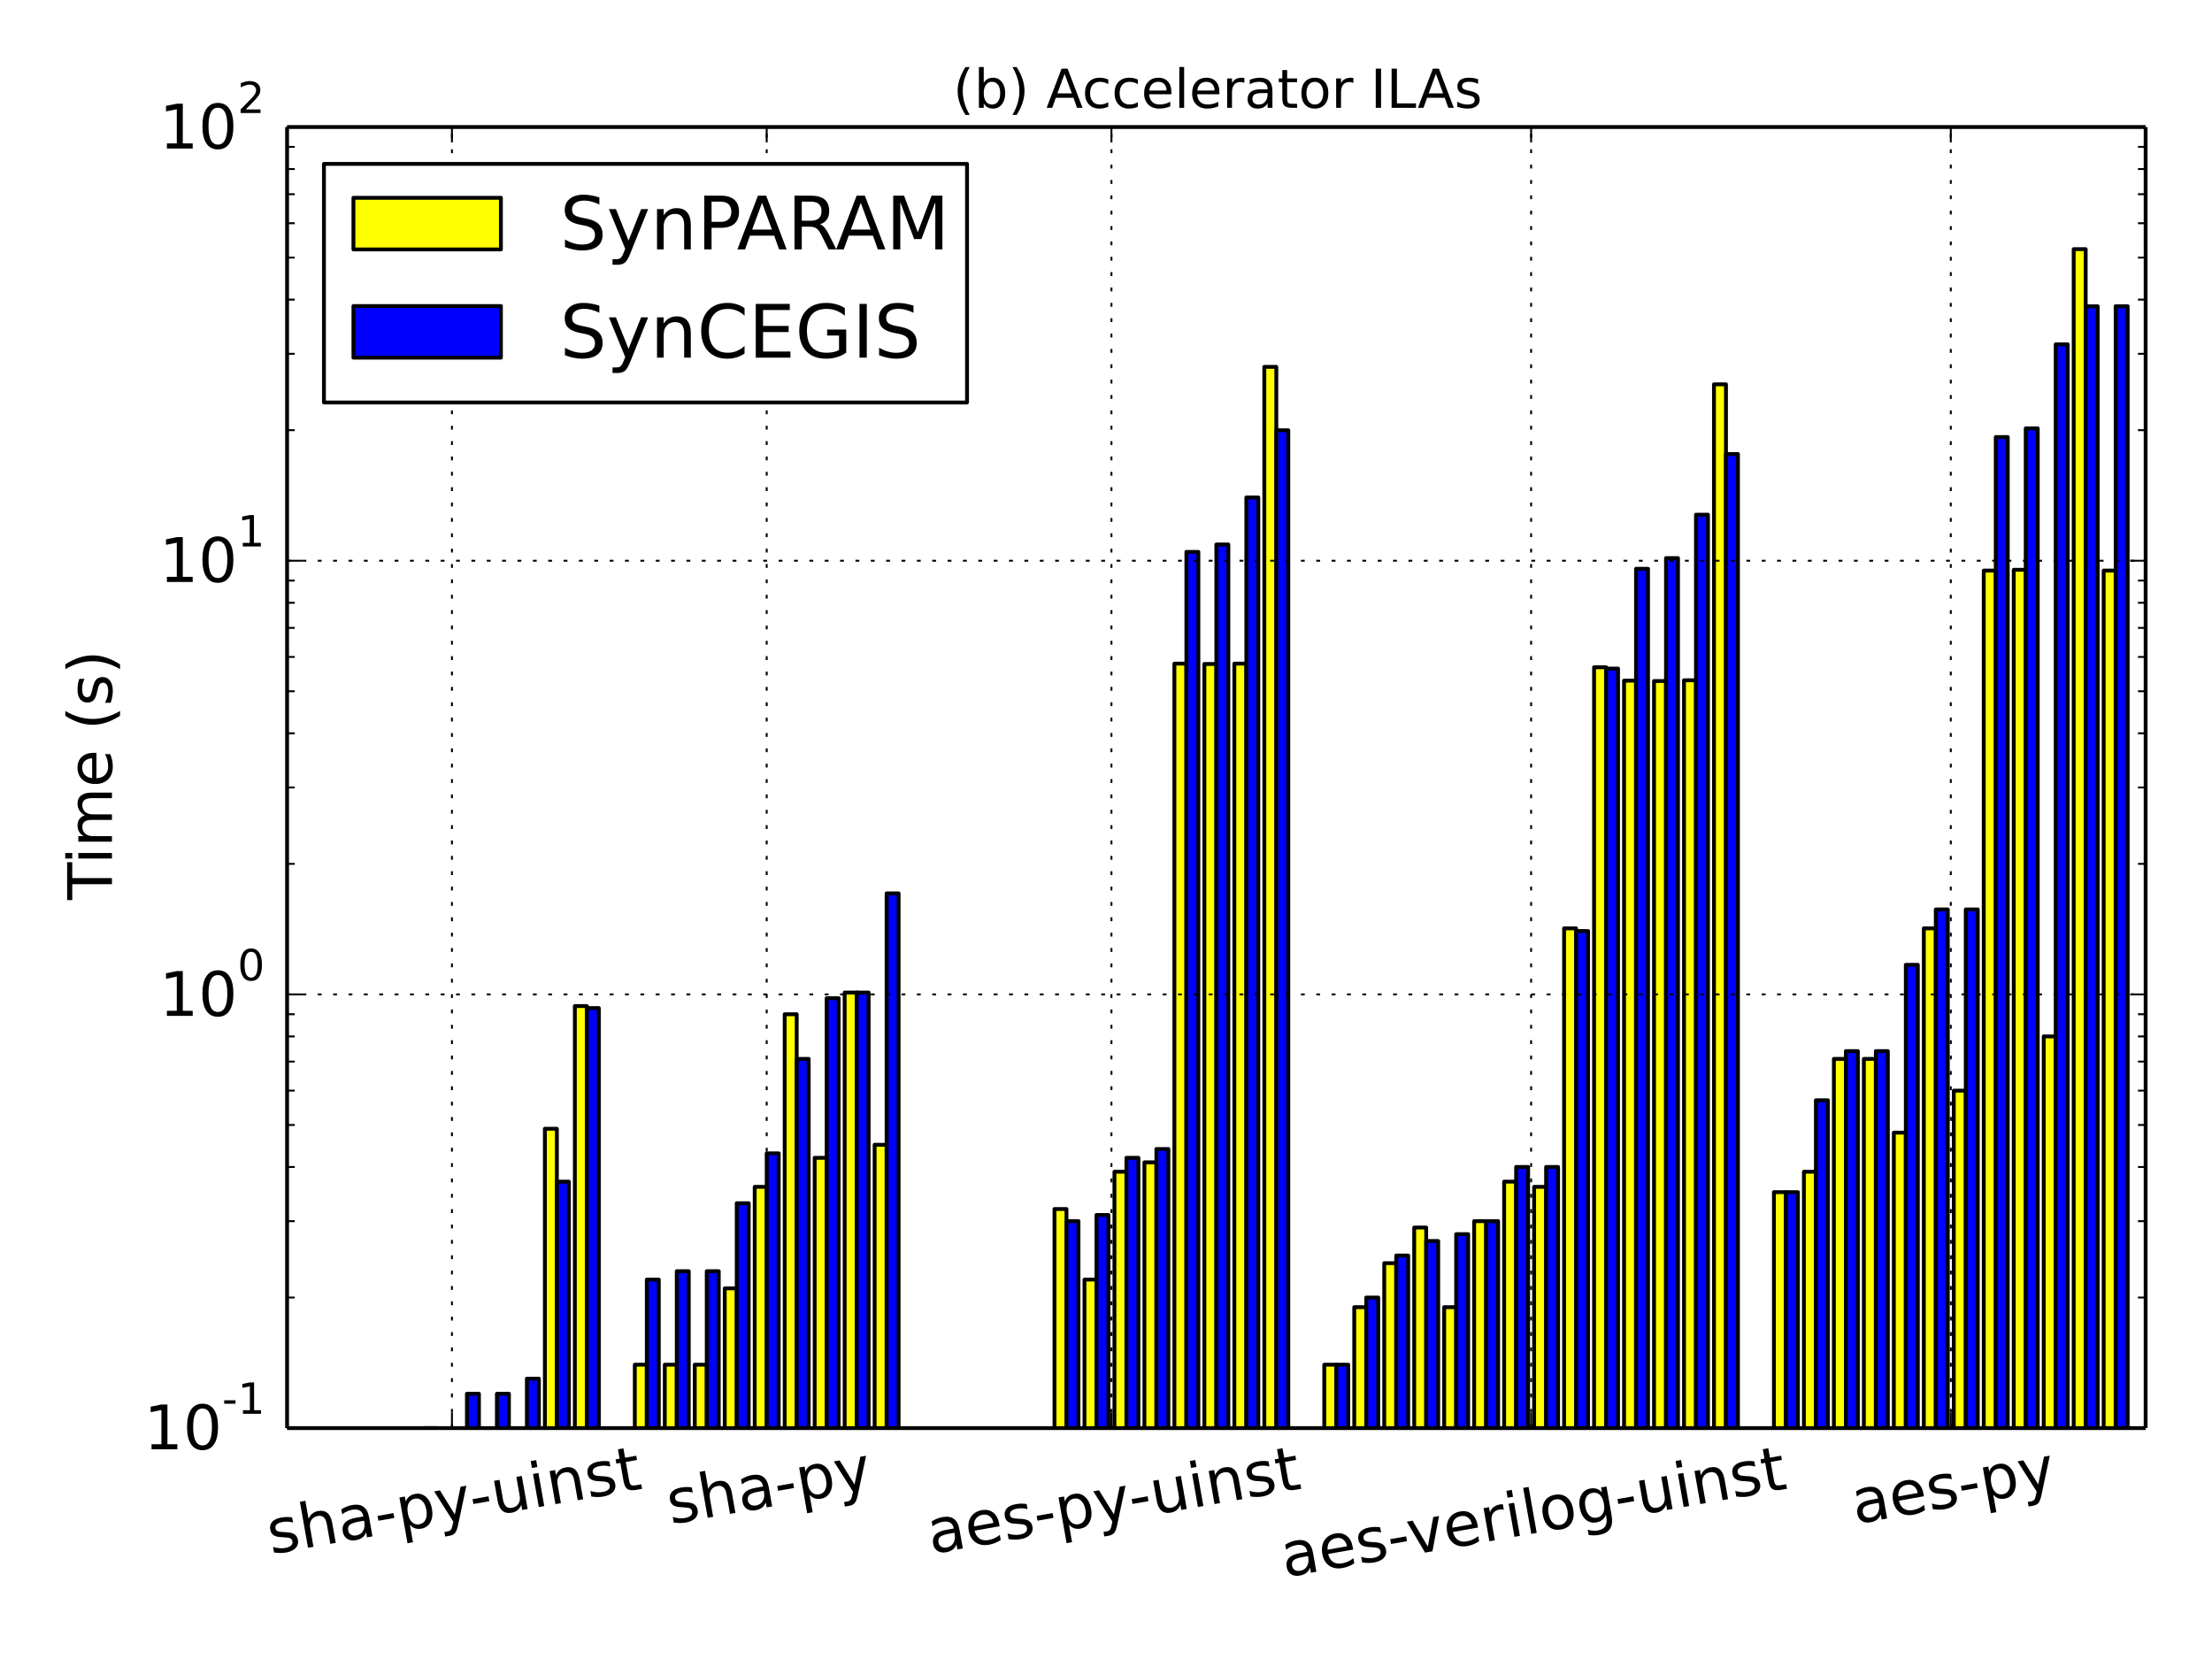 <?xml version="1.0" encoding="utf-8" standalone="no"?>
<!DOCTYPE svg PUBLIC "-//W3C//DTD SVG 1.1//EN"
  "http://www.w3.org/Graphics/SVG/1.1/DTD/svg11.dtd">
<!-- Created with matplotlib (http://matplotlib.org/) -->
<svg height="432pt" version="1.1" viewBox="0 0 576 432" width="576pt" xmlns="http://www.w3.org/2000/svg" xmlns:xlink="http://www.w3.org/1999/xlink">
 <defs>
  <style type="text/css">
*{stroke-linecap:butt;stroke-linejoin:round;}
  </style>
 </defs>
 <g id="figure_1">
  <g id="patch_1">
   <path d="
M0 432
L576 432
L576 0
L0 0
z
" style="fill:#ffffff;"/>
  </g>
  <g id="axes_1">
   <g id="patch_2">
    <path d="
M74.755 371.871
L558.72 371.871
L558.72 33.08
L74.755 33.08
z
" style="fill:#ffffff;"/>
   </g>
   <g id="patch_3">
    <path clip-path="url(#p20575337b0)" d="
M79.439 34250.9
L82.561 34250.9
L82.561 34250.9
L79.439 34250.9
z
" style="fill:#ffff00;stroke:#000000;"/>
   </g>
   <g id="patch_4">
    <path clip-path="url(#p20575337b0)" d="
M87.245 34250.9
L90.367 34250.9
L90.367 450.805
L87.245 450.805
z
" style="fill:#ffff00;stroke:#000000;"/>
   </g>
   <g id="patch_5">
    <path clip-path="url(#p20575337b0)" d="
M95.05 34250.9
L98.173 34250.9
L98.173 430.919
L95.05 430.919
z
" style="fill:#ffff00;stroke:#000000;"/>
   </g>
   <g id="patch_6">
    <path clip-path="url(#p20575337b0)" d="
M102.856 34250.9
L105.979 34250.9
L105.979 405.866
L102.856 405.866
z
" style="fill:#ffff00;stroke:#000000;"/>
   </g>
   <g id="patch_7">
    <path clip-path="url(#p20575337b0)" d="
M110.662 34250.9
L113.785 34250.9
L113.785 371.871
L110.662 371.871
z
" style="fill:#ffff00;stroke:#000000;"/>
   </g>
   <g id="patch_8">
    <path clip-path="url(#p20575337b0)" d="
M118.468 34250.9
L121.59 34250.9
L121.59 382.815
L118.468 382.815
z
" style="fill:#ffff00;stroke:#000000;"/>
   </g>
   <g id="patch_9">
    <path clip-path="url(#p20575337b0)" d="
M126.274 34250.9
L129.396 34250.9
L129.396 389.364
L126.274 389.364
z
" style="fill:#ffff00;stroke:#000000;"/>
   </g>
   <g id="patch_10">
    <path clip-path="url(#p20575337b0)" d="
M134.08 34250.9
L137.202 34250.9
L137.202 382.815
L134.08 382.815
z
" style="fill:#ffff00;stroke:#000000;"/>
   </g>
   <g id="patch_11">
    <path clip-path="url(#p20575337b0)" d="
M141.886 34250.9
L145.008 34250.9
L145.008 293.927
L141.886 293.927
z
" style="fill:#ffff00;stroke:#000000;"/>
   </g>
   <g id="patch_12">
    <path clip-path="url(#p20575337b0)" d="
M149.692 34250.9
L152.814 34250.9
L152.814 261.975
L149.692 261.975
z
" style="fill:#ffff00;stroke:#000000;"/>
   </g>
   <g id="patch_13">
    <path clip-path="url(#p20575337b0)" d="
M82.561 34250.9
L85.683 34250.9
L85.683 484.801
L82.561 484.801
z
" style="fill:#0000ff;stroke:#000000;"/>
   </g>
   <g id="patch_14">
    <path clip-path="url(#p20575337b0)" d="
M90.367 34250.9
L93.489 34250.9
L93.489 450.805
L90.367 450.805
z
" style="fill:#0000ff;stroke:#000000;"/>
   </g>
   <g id="patch_15">
    <path clip-path="url(#p20575337b0)" d="
M98.173 34250.9
L101.295 34250.9
L101.295 430.919
L98.173 430.919
z
" style="fill:#0000ff;stroke:#000000;"/>
   </g>
   <g id="patch_16">
    <path clip-path="url(#p20575337b0)" d="
M105.979 34250.9
L109.101 34250.9
L109.101 405.866
L105.979 405.866
z
" style="fill:#0000ff;stroke:#000000;"/>
   </g>
   <g id="patch_17">
    <path clip-path="url(#p20575337b0)" d="
M113.785 34250.9
L116.907 34250.9
L116.907 377.038
L113.785 377.038
z
" style="fill:#0000ff;stroke:#000000;"/>
   </g>
   <g id="patch_18">
    <path clip-path="url(#p20575337b0)" d="
M121.59 34250.9
L124.713 34250.9
L124.713 362.929
L121.59 362.929
z
" style="fill:#0000ff;stroke:#000000;"/>
   </g>
   <g id="patch_19">
    <path clip-path="url(#p20575337b0)" d="
M129.396 34250.9
L132.519 34250.9
L132.519 362.929
L129.396 362.929
z
" style="fill:#0000ff;stroke:#000000;"/>
   </g>
   <g id="patch_20">
    <path clip-path="url(#p20575337b0)" d="
M137.202 34250.9
L140.325 34250.9
L140.325 359.003
L137.202 359.003
z
" style="fill:#0000ff;stroke:#000000;"/>
   </g>
   <g id="patch_21">
    <path clip-path="url(#p20575337b0)" d="
M145.008 34250.9
L148.13 34250.9
L148.13 307.703
L145.008 307.703
z
" style="fill:#0000ff;stroke:#000000;"/>
   </g>
   <g id="patch_22">
    <path clip-path="url(#p20575337b0)" d="
M152.814 34250.9
L155.936 34250.9
L155.936 262.5
L152.814 262.5
z
" style="fill:#0000ff;stroke:#000000;"/>
   </g>
   <g id="patch_23">
    <path clip-path="url(#p20575337b0)" d="
M165.303 34250.9
L168.426 34250.9
L168.426 355.368
L165.303 355.368
z
" style="fill:#ffff00;stroke:#000000;"/>
   </g>
   <g id="patch_24">
    <path clip-path="url(#p20575337b0)" d="
M173.109 34250.9
L176.232 34250.9
L176.232 355.368
L173.109 355.368
z
" style="fill:#ffff00;stroke:#000000;"/>
   </g>
   <g id="patch_25">
    <path clip-path="url(#p20575337b0)" d="
M180.915 34250.9
L184.038 34250.9
L184.038 355.368
L180.915 355.368
z
" style="fill:#ffff00;stroke:#000000;"/>
   </g>
   <g id="patch_26">
    <path clip-path="url(#p20575337b0)" d="
M188.721 34250.9
L191.843 34250.9
L191.843 335.482
L188.721 335.482
z
" style="fill:#ffff00;stroke:#000000;"/>
   </g>
   <g id="patch_27">
    <path clip-path="url(#p20575337b0)" d="
M196.527 34250.9
L199.649 34250.9
L199.649 309.047
L196.527 309.047
z
" style="fill:#ffff00;stroke:#000000;"/>
   </g>
   <g id="patch_28">
    <path clip-path="url(#p20575337b0)" d="
M204.333 34250.9
L207.455 34250.9
L207.455 264.108
L204.333 264.108
z
" style="fill:#ffff00;stroke:#000000;"/>
   </g>
   <g id="patch_29">
    <path clip-path="url(#p20575337b0)" d="
M212.139 34250.9
L215.261 34250.9
L215.261 301.487
L212.139 301.487
z
" style="fill:#ffff00;stroke:#000000;"/>
   </g>
   <g id="patch_30">
    <path clip-path="url(#p20575337b0)" d="
M219.945 34250.9
L223.067 34250.9
L223.067 258.452
L219.945 258.452
z
" style="fill:#ffff00;stroke:#000000;"/>
   </g>
   <g id="patch_31">
    <path clip-path="url(#p20575337b0)" d="
M227.751 34250.9
L230.873 34250.9
L230.873 298.103
L227.751 298.103
z
" style="fill:#ffff00;stroke:#000000;"/>
   </g>
   <g id="patch_32">
    <path clip-path="url(#p20575337b0)" d="
M168.426 34250.9
L171.548 34250.9
L171.548 333.201
L168.426 333.201
z
" style="fill:#0000ff;stroke:#000000;"/>
   </g>
   <g id="patch_33">
    <path clip-path="url(#p20575337b0)" d="
M176.232 34250.9
L179.354 34250.9
L179.354 331.021
L176.232 331.021
z
" style="fill:#0000ff;stroke:#000000;"/>
   </g>
   <g id="patch_34">
    <path clip-path="url(#p20575337b0)" d="
M184.038 34250.9
L187.16 34250.9
L187.16 331.021
L184.038 331.021
z
" style="fill:#0000ff;stroke:#000000;"/>
   </g>
   <g id="patch_35">
    <path clip-path="url(#p20575337b0)" d="
M191.843 34250.9
L194.966 34250.9
L194.966 313.315
L191.843 313.315
z
" style="fill:#0000ff;stroke:#000000;"/>
   </g>
   <g id="patch_36">
    <path clip-path="url(#p20575337b0)" d="
M199.649 34250.9
L202.772 34250.9
L202.772 300.333
L199.649 300.333
z
" style="fill:#0000ff;stroke:#000000;"/>
   </g>
   <g id="patch_37">
    <path clip-path="url(#p20575337b0)" d="
M207.455 34250.9
L210.578 34250.9
L210.578 275.738
L207.455 275.738
z
" style="fill:#0000ff;stroke:#000000;"/>
   </g>
   <g id="patch_38">
    <path clip-path="url(#p20575337b0)" d="
M215.261 34250.9
L218.383 34250.9
L218.383 259.931
L215.261 259.931
z
" style="fill:#0000ff;stroke:#000000;"/>
   </g>
   <g id="patch_39">
    <path clip-path="url(#p20575337b0)" d="
M223.067 34250.9
L226.189 34250.9
L226.189 258.452
L223.067 258.452
z
" style="fill:#0000ff;stroke:#000000;"/>
   </g>
   <g id="patch_40">
    <path clip-path="url(#p20575337b0)" d="
M230.873 34250.9
L233.995 34250.9
L233.995 232.628
L230.873 232.628
z
" style="fill:#0000ff;stroke:#000000;"/>
   </g>
   <g id="patch_41">
    <path clip-path="url(#p20575337b0)" d="
M243.362 34250.9
L246.485 34250.9
L246.485 484.801
L243.362 484.801
z
" style="fill:#ffff00;stroke:#000000;"/>
   </g>
   <g id="patch_42">
    <path clip-path="url(#p20575337b0)" d="
M251.168 34250.9
L254.291 34250.9
L254.291 484.801
L251.168 484.801
z
" style="fill:#ffff00;stroke:#000000;"/>
   </g>
   <g id="patch_43">
    <path clip-path="url(#p20575337b0)" d="
M258.974 34250.9
L262.096 34250.9
L262.096 450.805
L258.974 450.805
z
" style="fill:#ffff00;stroke:#000000;"/>
   </g>
   <g id="patch_44">
    <path clip-path="url(#p20575337b0)" d="
M266.78 34250.9
L269.902 34250.9
L269.902 430.919
L266.78 430.919
z
" style="fill:#ffff00;stroke:#000000;"/>
   </g>
   <g id="patch_45">
    <path clip-path="url(#p20575337b0)" d="
M274.586 34250.9
L277.708 34250.9
L277.708 314.824
L274.586 314.824
z
" style="fill:#ffff00;stroke:#000000;"/>
   </g>
   <g id="patch_46">
    <path clip-path="url(#p20575337b0)" d="
M282.392 34250.9
L285.514 34250.9
L285.514 333.201
L282.392 333.201
z
" style="fill:#ffff00;stroke:#000000;"/>
   </g>
   <g id="patch_47">
    <path clip-path="url(#p20575337b0)" d="
M290.198 34250.9
L293.32 34250.9
L293.32 305.122
L290.198 305.122
z
" style="fill:#ffff00;stroke:#000000;"/>
   </g>
   <g id="patch_48">
    <path clip-path="url(#p20575337b0)" d="
M298.003 34250.9
L301.126 34250.9
L301.126 302.669
L298.003 302.669
z
" style="fill:#ffff00;stroke:#000000;"/>
   </g>
   <g id="patch_49">
    <path clip-path="url(#p20575337b0)" d="
M305.809 34250.9
L308.932 34250.9
L308.932 172.811
L305.809 172.811
z
" style="fill:#ffff00;stroke:#000000;"/>
   </g>
   <g id="patch_50">
    <path clip-path="url(#p20575337b0)" d="
M313.615 34250.9
L316.738 34250.9
L316.738 172.896
L313.615 172.896
z
" style="fill:#ffff00;stroke:#000000;"/>
   </g>
   <g id="patch_51">
    <path clip-path="url(#p20575337b0)" d="
M321.421 34250.9
L324.543 34250.9
L324.543 172.811
L321.421 172.811
z
" style="fill:#ffff00;stroke:#000000;"/>
   </g>
   <g id="patch_52">
    <path clip-path="url(#p20575337b0)" d="
M329.227 34250.9
L332.349 34250.9
L332.349 95.53
L329.227 95.53
z
" style="fill:#ffff00;stroke:#000000;"/>
   </g>
   <g id="patch_53">
    <path clip-path="url(#p20575337b0)" d="
M246.485 34250.9
L249.607 34250.9
L249.607 484.801
L246.485 484.801
z
" style="fill:#0000ff;stroke:#000000;"/>
   </g>
   <g id="patch_54">
    <path clip-path="url(#p20575337b0)" d="
M254.291 34250.9
L257.413 34250.9
L257.413 484.801
L254.291 484.801
z
" style="fill:#0000ff;stroke:#000000;"/>
   </g>
   <g id="patch_55">
    <path clip-path="url(#p20575337b0)" d="
M262.096 34250.9
L265.219 34250.9
L265.219 484.801
L262.096 484.801
z
" style="fill:#0000ff;stroke:#000000;"/>
   </g>
   <g id="patch_56">
    <path clip-path="url(#p20575337b0)" d="
M269.902 34250.9
L273.025 34250.9
L273.025 416.81
L269.902 416.81
z
" style="fill:#0000ff;stroke:#000000;"/>
   </g>
   <g id="patch_57">
    <path clip-path="url(#p20575337b0)" d="
M277.708 34250.9
L280.831 34250.9
L280.831 317.989
L277.708 317.989
z
" style="fill:#0000ff;stroke:#000000;"/>
   </g>
   <g id="patch_58">
    <path clip-path="url(#p20575337b0)" d="
M285.514 34250.9
L288.636 34250.9
L288.636 316.381
L285.514 316.381
z
" style="fill:#0000ff;stroke:#000000;"/>
   </g>
   <g id="patch_59">
    <path clip-path="url(#p20575337b0)" d="
M293.32 34250.9
L296.442 34250.9
L296.442 301.487
L293.32 301.487
z
" style="fill:#0000ff;stroke:#000000;"/>
   </g>
   <g id="patch_60">
    <path clip-path="url(#p20575337b0)" d="
M301.126 34250.9
L304.248 34250.9
L304.248 299.205
L301.126 299.205
z
" style="fill:#0000ff;stroke:#000000;"/>
   </g>
   <g id="patch_61">
    <path clip-path="url(#p20575337b0)" d="
M308.932 34250.9
L312.054 34250.9
L312.054 143.711
L308.932 143.711
z
" style="fill:#0000ff;stroke:#000000;"/>
   </g>
   <g id="patch_62">
    <path clip-path="url(#p20575337b0)" d="
M316.738 34250.9
L319.86 34250.9
L319.86 141.784
L316.738 141.784
z
" style="fill:#0000ff;stroke:#000000;"/>
   </g>
   <g id="patch_63">
    <path clip-path="url(#p20575337b0)" d="
M324.543 34250.9
L327.666 34250.9
L327.666 129.543
L324.543 129.543
z
" style="fill:#0000ff;stroke:#000000;"/>
   </g>
   <g id="patch_64">
    <path clip-path="url(#p20575337b0)" d="
M332.349 34250.9
L335.472 34250.9
L335.472 112.039
L332.349 112.039
z
" style="fill:#0000ff;stroke:#000000;"/>
   </g>
   <g id="patch_65">
    <path clip-path="url(#p20575337b0)" d="
M344.839 34250.9
L347.961 34250.9
L347.961 355.368
L344.839 355.368
z
" style="fill:#ffff00;stroke:#000000;"/>
   </g>
   <g id="patch_66">
    <path clip-path="url(#p20575337b0)" d="
M352.645 34250.9
L355.767 34250.9
L355.767 340.391
L352.645 340.391
z
" style="fill:#ffff00;stroke:#000000;"/>
   </g>
   <g id="patch_67">
    <path clip-path="url(#p20575337b0)" d="
M360.451 34250.9
L363.573 34250.9
L363.573 328.933
L360.451 328.933
z
" style="fill:#ffff00;stroke:#000000;"/>
   </g>
   <g id="patch_68">
    <path clip-path="url(#p20575337b0)" d="
M368.256 34250.9
L371.379 34250.9
L371.379 319.652
L368.256 319.652
z
" style="fill:#ffff00;stroke:#000000;"/>
   </g>
   <g id="patch_69">
    <path clip-path="url(#p20575337b0)" d="
M376.062 34250.9
L379.185 34250.9
L379.185 340.391
L376.062 340.391
z
" style="fill:#ffff00;stroke:#000000;"/>
   </g>
   <g id="patch_70">
    <path clip-path="url(#p20575337b0)" d="
M383.868 34250.9
L386.991 34250.9
L386.991 317.989
L383.868 317.989
z
" style="fill:#ffff00;stroke:#000000;"/>
   </g>
   <g id="patch_71">
    <path clip-path="url(#p20575337b0)" d="
M391.674 34250.9
L394.796 34250.9
L394.796 307.703
L391.674 307.703
z
" style="fill:#ffff00;stroke:#000000;"/>
   </g>
   <g id="patch_72">
    <path clip-path="url(#p20575337b0)" d="
M399.48 34250.9
L402.602 34250.9
L402.602 309.047
L399.48 309.047
z
" style="fill:#ffff00;stroke:#000000;"/>
   </g>
   <g id="patch_73">
    <path clip-path="url(#p20575337b0)" d="
M407.286 34250.9
L410.408 34250.9
L410.408 241.742
L407.286 241.742
z
" style="fill:#ffff00;stroke:#000000;"/>
   </g>
   <g id="patch_74">
    <path clip-path="url(#p20575337b0)" d="
M415.092 34250.9
L418.214 34250.9
L418.214 173.752
L415.092 173.752
z
" style="fill:#ffff00;stroke:#000000;"/>
   </g>
   <g id="patch_75">
    <path clip-path="url(#p20575337b0)" d="
M422.898 34250.9
L426.02 34250.9
L426.02 177.24
L422.898 177.24
z
" style="fill:#ffff00;stroke:#000000;"/>
   </g>
   <g id="patch_76">
    <path clip-path="url(#p20575337b0)" d="
M430.703 34250.9
L433.826 34250.9
L433.826 177.333
L430.703 177.333
z
" style="fill:#ffff00;stroke:#000000;"/>
   </g>
   <g id="patch_77">
    <path clip-path="url(#p20575337b0)" d="
M438.509 34250.9
L441.632 34250.9
L441.632 177.148
L438.509 177.148
z
" style="fill:#ffff00;stroke:#000000;"/>
   </g>
   <g id="patch_78">
    <path clip-path="url(#p20575337b0)" d="
M446.315 34250.9
L449.438 34250.9
L449.438 100.08
L446.315 100.08
z
" style="fill:#ffff00;stroke:#000000;"/>
   </g>
   <g id="patch_79">
    <path clip-path="url(#p20575337b0)" d="
M347.961 34250.9
L351.083 34250.9
L351.083 355.368
L347.961 355.368
z
" style="fill:#0000ff;stroke:#000000;"/>
   </g>
   <g id="patch_80">
    <path clip-path="url(#p20575337b0)" d="
M355.767 34250.9
L358.889 34250.9
L358.889 337.875
L355.767 337.875
z
" style="fill:#0000ff;stroke:#000000;"/>
   </g>
   <g id="patch_81">
    <path clip-path="url(#p20575337b0)" d="
M363.573 34250.9
L366.695 34250.9
L366.695 326.931
L363.573 326.931
z
" style="fill:#0000ff;stroke:#000000;"/>
   </g>
   <g id="patch_82">
    <path clip-path="url(#p20575337b0)" d="
M371.379 34250.9
L374.501 34250.9
L374.501 323.157
L371.379 323.157
z
" style="fill:#0000ff;stroke:#000000;"/>
   </g>
   <g id="patch_83">
    <path clip-path="url(#p20575337b0)" d="
M379.185 34250.9
L382.307 34250.9
L382.307 321.373
L379.185 321.373
z
" style="fill:#0000ff;stroke:#000000;"/>
   </g>
   <g id="patch_84">
    <path clip-path="url(#p20575337b0)" d="
M386.991 34250.9
L390.113 34250.9
L390.113 317.989
L386.991 317.989
z
" style="fill:#0000ff;stroke:#000000;"/>
   </g>
   <g id="patch_85">
    <path clip-path="url(#p20575337b0)" d="
M394.796 34250.9
L397.919 34250.9
L397.919 303.88
L394.796 303.88
z
" style="fill:#0000ff;stroke:#000000;"/>
   </g>
   <g id="patch_86">
    <path clip-path="url(#p20575337b0)" d="
M402.602 34250.9
L405.725 34250.9
L405.725 303.88
L402.602 303.88
z
" style="fill:#0000ff;stroke:#000000;"/>
   </g>
   <g id="patch_87">
    <path clip-path="url(#p20575337b0)" d="
M410.408 34250.9
L413.531 34250.9
L413.531 242.438
L410.408 242.438
z
" style="fill:#0000ff;stroke:#000000;"/>
   </g>
   <g id="patch_88">
    <path clip-path="url(#p20575337b0)" d="
M418.214 34250.9
L421.336 34250.9
L421.336 174.098
L418.214 174.098
z
" style="fill:#0000ff;stroke:#000000;"/>
   </g>
   <g id="patch_89">
    <path clip-path="url(#p20575337b0)" d="
M426.02 34250.9
L429.142 34250.9
L429.142 148.115
L426.02 148.115
z
" style="fill:#0000ff;stroke:#000000;"/>
   </g>
   <g id="patch_90">
    <path clip-path="url(#p20575337b0)" d="
M433.826 34250.9
L436.948 34250.9
L436.948 145.328
L433.826 145.328
z
" style="fill:#0000ff;stroke:#000000;"/>
   </g>
   <g id="patch_91">
    <path clip-path="url(#p20575337b0)" d="
M441.632 34250.9
L444.754 34250.9
L444.754 134.018
L441.632 134.018
z
" style="fill:#0000ff;stroke:#000000;"/>
   </g>
   <g id="patch_92">
    <path clip-path="url(#p20575337b0)" d="
M449.438 34250.9
L452.56 34250.9
L452.56 118.229
L449.438 118.229
z
" style="fill:#0000ff;stroke:#000000;"/>
   </g>
   <g id="patch_93">
    <path clip-path="url(#p20575337b0)" d="
M461.927 34250.9
L465.049 34250.9
L465.049 310.429
L461.927 310.429
z
" style="fill:#ffff00;stroke:#000000;"/>
   </g>
   <g id="patch_94">
    <path clip-path="url(#p20575337b0)" d="
M469.733 34250.9
L472.855 34250.9
L472.855 305.122
L469.733 305.122
z
" style="fill:#ffff00;stroke:#000000;"/>
   </g>
   <g id="patch_95">
    <path clip-path="url(#p20575337b0)" d="
M477.539 34250.9
L480.661 34250.9
L480.661 275.738
L477.539 275.738
z
" style="fill:#ffff00;stroke:#000000;"/>
   </g>
   <g id="patch_96">
    <path clip-path="url(#p20575337b0)" d="
M485.345 34250.9
L488.467 34250.9
L488.467 275.738
L485.345 275.738
z
" style="fill:#ffff00;stroke:#000000;"/>
   </g>
   <g id="patch_97">
    <path clip-path="url(#p20575337b0)" d="
M493.151 34250.9
L496.273 34250.9
L496.273 294.938
L493.151 294.938
z
" style="fill:#ffff00;stroke:#000000;"/>
   </g>
   <g id="patch_98">
    <path clip-path="url(#p20575337b0)" d="
M500.956 34250.9
L504.079 34250.9
L504.079 241.742
L500.956 241.742
z
" style="fill:#ffff00;stroke:#000000;"/>
   </g>
   <g id="patch_99">
    <path clip-path="url(#p20575337b0)" d="
M508.762 34250.9
L511.885 34250.9
L511.885 283.994
L508.762 283.994
z
" style="fill:#ffff00;stroke:#000000;"/>
   </g>
   <g id="patch_100">
    <path clip-path="url(#p20575337b0)" d="
M516.568 34250.9
L519.691 34250.9
L519.691 148.578
L516.568 148.578
z
" style="fill:#ffff00;stroke:#000000;"/>
   </g>
   <g id="patch_101">
    <path clip-path="url(#p20575337b0)" d="
M524.374 34250.9
L527.496 34250.9
L527.496 148.371
L524.374 148.371
z
" style="fill:#ffff00;stroke:#000000;"/>
   </g>
   <g id="patch_102">
    <path clip-path="url(#p20575337b0)" d="
M532.18 34250.9
L535.302 34250.9
L535.302 269.884
L532.18 269.884
z
" style="fill:#ffff00;stroke:#000000;"/>
   </g>
   <g id="patch_103">
    <path clip-path="url(#p20575337b0)" d="
M539.986 34250.9
L543.108 34250.9
L543.108 64.879
L539.986 64.879
z
" style="fill:#ffff00;stroke:#000000;"/>
   </g>
   <g id="patch_104">
    <path clip-path="url(#p20575337b0)" d="
M547.792 34250.9
L550.914 34250.9
L550.914 148.578
L547.792 148.578
z
" style="fill:#ffff00;stroke:#000000;"/>
   </g>
   <g id="patch_105">
    <path clip-path="url(#p20575337b0)" d="
M465.049 34250.9
L468.172 34250.9
L468.172 310.429
L465.049 310.429
z
" style="fill:#0000ff;stroke:#000000;"/>
   </g>
   <g id="patch_106">
    <path clip-path="url(#p20575337b0)" d="
M472.855 34250.9
L475.978 34250.9
L475.978 286.51
L472.855 286.51
z
" style="fill:#0000ff;stroke:#000000;"/>
   </g>
   <g id="patch_107">
    <path clip-path="url(#p20575337b0)" d="
M480.661 34250.9
L483.784 34250.9
L483.784 273.708
L480.661 273.708
z
" style="fill:#0000ff;stroke:#000000;"/>
   </g>
   <g id="patch_108">
    <path clip-path="url(#p20575337b0)" d="
M488.467 34250.9
L491.589 34250.9
L491.589 273.708
L488.467 273.708
z
" style="fill:#0000ff;stroke:#000000;"/>
   </g>
   <g id="patch_109">
    <path clip-path="url(#p20575337b0)" d="
M496.273 34250.9
L499.395 34250.9
L499.395 251.24
L496.273 251.24
z
" style="fill:#0000ff;stroke:#000000;"/>
   </g>
   <g id="patch_110">
    <path clip-path="url(#p20575337b0)" d="
M504.079 34250.9
L507.201 34250.9
L507.201 236.817
L504.079 236.817
z
" style="fill:#0000ff;stroke:#000000;"/>
   </g>
   <g id="patch_111">
    <path clip-path="url(#p20575337b0)" d="
M511.885 34250.9
L515.007 34250.9
L515.007 236.817
L511.885 236.817
z
" style="fill:#0000ff;stroke:#000000;"/>
   </g>
   <g id="patch_112">
    <path clip-path="url(#p20575337b0)" d="
M519.691 34250.9
L522.813 34250.9
L522.813 113.813
L519.691 113.813
z
" style="fill:#0000ff;stroke:#000000;"/>
   </g>
   <g id="patch_113">
    <path clip-path="url(#p20575337b0)" d="
M527.496 34250.9
L530.619 34250.9
L530.619 111.551
L527.496 111.551
z
" style="fill:#0000ff;stroke:#000000;"/>
   </g>
   <g id="patch_114">
    <path clip-path="url(#p20575337b0)" d="
M535.302 34250.9
L538.425 34250.9
L538.425 89.658
L535.302 89.658
z
" style="fill:#0000ff;stroke:#000000;"/>
   </g>
   <g id="patch_115">
    <path clip-path="url(#p20575337b0)" d="
M543.108 34250.9
L546.231 34250.9
L546.231 79.754
L543.108 79.754
z
" style="fill:#0000ff;stroke:#000000;"/>
   </g>
   <g id="patch_116">
    <path clip-path="url(#p20575337b0)" d="
M550.914 34250.9
L554.036 34250.9
L554.036 79.741
L550.914 79.741
z
" style="fill:#0000ff;stroke:#000000;"/>
   </g>
   <g id="matplotlib.axis_1">
    <g id="xtick_1">
     <g id="line2d_1">
      <path clip-path="url(#p20575337b0)" d="
M117.688 371.871
L117.688 33.08" style="fill:none;stroke:#000000;stroke-dasharray:1,3;stroke-dashoffset:0.0;stroke-width:0.5;"/>
     </g>
     <g id="line2d_2">
      <defs>
       <path d="
M0 0
L0 -4" id="m93b0483c22" style="stroke:#000000;stroke-width:0.5;"/>
      </defs>
      <g>
       <use style="stroke:#000000;stroke-width:0.5;" x="117.688" xlink:href="#m93b0483c22" y="371.871"/>
      </g>
     </g>
     <g id="line2d_3">
      <defs>
       <path d="
M0 0
L0 4" id="m741efc42ff" style="stroke:#000000;stroke-width:0.5;"/>
      </defs>
      <g>
       <use style="stroke:#000000;stroke-width:0.5;" x="117.688" xlink:href="#m741efc42ff" y="33.08"/>
      </g>
     </g>
     <g id="text_1">
      <!-- sha-py-uinst -->
      <defs>
       <path d="
M4.891 31.391
L31.203 31.391
L31.203 23.391
L4.891 23.391
z
" id="DejaVuSans-2d"/>
       <path d="
M54.891 33.016
L54.891 0
L45.906 0
L45.906 32.719
Q45.906 40.484 42.875 44.328
Q39.844 48.188 33.797 48.188
Q26.516 48.188 22.312 43.547
Q18.109 38.922 18.109 30.906
L18.109 0
L9.078 0
L9.078 54.688
L18.109 54.688
L18.109 46.188
Q21.344 51.125 25.703 53.562
Q30.078 56 35.797 56
Q45.219 56 50.047 50.172
Q54.891 44.344 54.891 33.016" id="DejaVuSans-6e"/>
       <path d="
M32.172 -5.078
Q28.375 -14.844 24.75 -17.812
Q21.141 -20.797 15.094 -20.797
L7.906 -20.797
L7.906 -13.281
L13.188 -13.281
Q16.891 -13.281 18.938 -11.516
Q21 -9.766 23.484 -3.219
L25.094 0.875
L2.984 54.688
L12.5 54.688
L29.594 11.922
L46.688 54.688
L56.203 54.688
z
" id="DejaVuSans-79"/>
       <path d="
M54.891 33.016
L54.891 0
L45.906 0
L45.906 32.719
Q45.906 40.484 42.875 44.328
Q39.844 48.188 33.797 48.188
Q26.516 48.188 22.312 43.547
Q18.109 38.922 18.109 30.906
L18.109 0
L9.078 0
L9.078 75.984
L18.109 75.984
L18.109 46.188
Q21.344 51.125 25.703 53.562
Q30.078 56 35.797 56
Q45.219 56 50.047 50.172
Q54.891 44.344 54.891 33.016" id="DejaVuSans-68"/>
       <path d="
M9.422 54.688
L18.406 54.688
L18.406 0
L9.422 0
z

M9.422 75.984
L18.406 75.984
L18.406 64.594
L9.422 64.594
z
" id="DejaVuSans-69"/>
       <path d="
M8.5 21.578
L8.5 54.688
L17.484 54.688
L17.484 21.922
Q17.484 14.156 20.5 10.266
Q23.531 6.391 29.594 6.391
Q36.859 6.391 41.078 11.031
Q45.312 15.672 45.312 23.688
L45.312 54.688
L54.297 54.688
L54.297 0
L45.312 0
L45.312 8.406
Q42.047 3.422 37.719 1
Q33.406 -1.422 27.688 -1.422
Q18.266 -1.422 13.375 4.438
Q8.5 10.297 8.5 21.578
M31.109 56
z
" id="DejaVuSans-75"/>
       <path d="
M18.312 70.219
L18.312 54.688
L36.812 54.688
L36.812 47.703
L18.312 47.703
L18.312 18.016
Q18.312 11.328 20.141 9.422
Q21.969 7.516 27.594 7.516
L36.812 7.516
L36.812 0
L27.594 0
Q17.188 0 13.234 3.875
Q9.281 7.766 9.281 18.016
L9.281 47.703
L2.688 47.703
L2.688 54.688
L9.281 54.688
L9.281 70.219
z
" id="DejaVuSans-74"/>
       <path d="
M18.109 8.203
L18.109 -20.797
L9.078 -20.797
L9.078 54.688
L18.109 54.688
L18.109 46.391
Q20.953 51.266 25.266 53.625
Q29.594 56 35.594 56
Q45.562 56 51.781 48.094
Q58.016 40.188 58.016 27.297
Q58.016 14.406 51.781 6.484
Q45.562 -1.422 35.594 -1.422
Q29.594 -1.422 25.266 0.953
Q20.953 3.328 18.109 8.203
M48.688 27.297
Q48.688 37.203 44.609 42.844
Q40.531 48.484 33.406 48.484
Q26.266 48.484 22.188 42.844
Q18.109 37.203 18.109 27.297
Q18.109 17.391 22.188 11.75
Q26.266 6.109 33.406 6.109
Q40.531 6.109 44.609 11.75
Q48.688 17.391 48.688 27.297" id="DejaVuSans-70"/>
       <path d="
M44.281 53.078
L44.281 44.578
Q40.484 46.531 36.375 47.5
Q32.281 48.484 27.875 48.484
Q21.188 48.484 17.844 46.438
Q14.5 44.391 14.5 40.281
Q14.5 37.156 16.891 35.375
Q19.281 33.594 26.516 31.984
L29.594 31.297
Q39.156 29.25 43.188 25.516
Q47.219 21.781 47.219 15.094
Q47.219 7.469 41.188 3.016
Q35.156 -1.422 24.609 -1.422
Q20.219 -1.422 15.453 -0.562
Q10.688 0.297 5.422 2
L5.422 11.281
Q10.406 8.688 15.234 7.391
Q20.062 6.109 24.812 6.109
Q31.156 6.109 34.562 8.281
Q37.984 10.453 37.984 14.406
Q37.984 18.062 35.516 20.016
Q33.062 21.969 24.703 23.781
L21.578 24.516
Q13.234 26.266 9.516 29.906
Q5.812 33.547 5.812 39.891
Q5.812 47.609 11.281 51.797
Q16.75 56 26.812 56
Q31.781 56 36.172 55.266
Q40.578 54.547 44.281 53.078" id="DejaVuSans-73"/>
       <path d="
M34.281 27.484
Q23.391 27.484 19.188 25
Q14.984 22.516 14.984 16.5
Q14.984 11.719 18.141 8.906
Q21.297 6.109 26.703 6.109
Q34.188 6.109 38.703 11.406
Q43.219 16.703 43.219 25.484
L43.219 27.484
z

M52.203 31.203
L52.203 0
L43.219 0
L43.219 8.297
Q40.141 3.328 35.547 0.953
Q30.953 -1.422 24.312 -1.422
Q15.922 -1.422 10.953 3.297
Q6 8.016 6 15.922
Q6 25.141 12.172 29.828
Q18.359 34.516 30.609 34.516
L43.219 34.516
L43.219 35.406
Q43.219 41.609 39.141 45
Q35.062 48.391 27.688 48.391
Q23 48.391 18.547 47.266
Q14.109 46.141 10.016 43.891
L10.016 52.203
Q14.938 54.109 19.578 55.047
Q24.219 56 28.609 56
Q40.484 56 46.344 49.844
Q52.203 43.703 52.203 31.203" id="DejaVuSans-61"/>
      </defs>
      <g transform="translate(70.565 404.732)rotate(-10.0)scale(0.16 -0.16)">
       <use xlink:href="#DejaVuSans-73"/>
       <use x="52.1" xlink:href="#DejaVuSans-68"/>
       <use x="115.479" xlink:href="#DejaVuSans-61"/>
       <use x="176.758" xlink:href="#DejaVuSans-2d"/>
       <use x="212.842" xlink:href="#DejaVuSans-70"/>
       <use x="276.318" xlink:href="#DejaVuSans-79"/>
       <use x="333.748" xlink:href="#DejaVuSans-2d"/>
       <use x="369.832" xlink:href="#DejaVuSans-75"/>
       <use x="433.211" xlink:href="#DejaVuSans-69"/>
       <use x="460.994" xlink:href="#DejaVuSans-6e"/>
       <use x="524.373" xlink:href="#DejaVuSans-73"/>
       <use x="576.473" xlink:href="#DejaVuSans-74"/>
      </g>
     </g>
    </g>
    <g id="xtick_2">
     <g id="line2d_4">
      <path clip-path="url(#p20575337b0)" d="
M199.649 371.871
L199.649 33.08" style="fill:none;stroke:#000000;stroke-dasharray:1,3;stroke-dashoffset:0.0;stroke-width:0.5;"/>
     </g>
     <g id="line2d_5">
      <g>
       <use style="stroke:#000000;stroke-width:0.5;" x="199.649" xlink:href="#m93b0483c22" y="371.871"/>
      </g>
     </g>
     <g id="line2d_6">
      <g>
       <use style="stroke:#000000;stroke-width:0.5;" x="199.649" xlink:href="#m741efc42ff" y="33.08"/>
      </g>
     </g>
     <g id="text_2">
      <!-- sha-py -->
      <g transform="translate(174.646 396.931)rotate(-10.0)scale(0.16 -0.16)">
       <use xlink:href="#DejaVuSans-73"/>
       <use x="52.1" xlink:href="#DejaVuSans-68"/>
       <use x="115.479" xlink:href="#DejaVuSans-61"/>
       <use x="176.758" xlink:href="#DejaVuSans-2d"/>
       <use x="212.842" xlink:href="#DejaVuSans-70"/>
       <use x="276.318" xlink:href="#DejaVuSans-79"/>
      </g>
     </g>
    </g>
    <g id="xtick_3">
     <g id="line2d_7">
      <path clip-path="url(#p20575337b0)" d="
M289.417 371.871
L289.417 33.08" style="fill:none;stroke:#000000;stroke-dasharray:1,3;stroke-dashoffset:0.0;stroke-width:0.5;"/>
     </g>
     <g id="line2d_8">
      <g>
       <use style="stroke:#000000;stroke-width:0.5;" x="289.417" xlink:href="#m93b0483c22" y="371.871"/>
      </g>
     </g>
     <g id="line2d_9">
      <g>
       <use style="stroke:#000000;stroke-width:0.5;" x="289.417" xlink:href="#m741efc42ff" y="33.08"/>
      </g>
     </g>
     <g id="text_3">
      <!-- aes-py-uinst -->
      <defs>
       <path d="
M56.203 29.594
L56.203 25.203
L14.891 25.203
Q15.484 15.922 20.484 11.062
Q25.484 6.203 34.422 6.203
Q39.594 6.203 44.453 7.469
Q49.312 8.734 54.109 11.281
L54.109 2.781
Q49.266 0.734 44.188 -0.344
Q39.109 -1.422 33.891 -1.422
Q20.797 -1.422 13.156 6.188
Q5.516 13.812 5.516 26.812
Q5.516 40.234 12.766 48.109
Q20.016 56 32.328 56
Q43.359 56 49.781 48.891
Q56.203 41.797 56.203 29.594
M47.219 32.234
Q47.125 39.594 43.094 43.984
Q39.062 48.391 32.422 48.391
Q24.906 48.391 20.391 44.141
Q15.875 39.891 15.188 32.172
z
" id="DejaVuSans-65"/>
      </defs>
      <g transform="translate(242.486 404.664)rotate(-10.0)scale(0.16 -0.16)">
       <use xlink:href="#DejaVuSans-61"/>
       <use x="61.279" xlink:href="#DejaVuSans-65"/>
       <use x="122.803" xlink:href="#DejaVuSans-73"/>
       <use x="174.902" xlink:href="#DejaVuSans-2d"/>
       <use x="210.986" xlink:href="#DejaVuSans-70"/>
       <use x="274.463" xlink:href="#DejaVuSans-79"/>
       <use x="331.893" xlink:href="#DejaVuSans-2d"/>
       <use x="367.977" xlink:href="#DejaVuSans-75"/>
       <use x="431.355" xlink:href="#DejaVuSans-69"/>
       <use x="459.139" xlink:href="#DejaVuSans-6e"/>
       <use x="522.518" xlink:href="#DejaVuSans-73"/>
       <use x="574.617" xlink:href="#DejaVuSans-74"/>
      </g>
     </g>
    </g>
    <g id="xtick_4">
     <g id="line2d_10">
      <path clip-path="url(#p20575337b0)" d="
M398.699 371.871
L398.699 33.08" style="fill:none;stroke:#000000;stroke-dasharray:1,3;stroke-dashoffset:0.0;stroke-width:0.5;"/>
     </g>
     <g id="line2d_11">
      <g>
       <use style="stroke:#000000;stroke-width:0.5;" x="398.699" xlink:href="#m93b0483c22" y="371.871"/>
      </g>
     </g>
     <g id="line2d_12">
      <g>
       <use style="stroke:#000000;stroke-width:0.5;" x="398.699" xlink:href="#m741efc42ff" y="33.08"/>
      </g>
     </g>
     <g id="text_4">
      <!-- aes-verilog-uinst -->
      <defs>
       <path d="
M30.609 48.391
Q23.391 48.391 19.188 42.75
Q14.984 37.109 14.984 27.297
Q14.984 17.484 19.156 11.844
Q23.344 6.203 30.609 6.203
Q37.797 6.203 41.984 11.859
Q46.188 17.531 46.188 27.297
Q46.188 37.016 41.984 42.703
Q37.797 48.391 30.609 48.391
M30.609 56
Q42.328 56 49.016 48.375
Q55.719 40.766 55.719 27.297
Q55.719 13.875 49.016 6.219
Q42.328 -1.422 30.609 -1.422
Q18.844 -1.422 12.172 6.219
Q5.516 13.875 5.516 27.297
Q5.516 40.766 12.172 48.375
Q18.844 56 30.609 56" id="DejaVuSans-6f"/>
       <path d="
M45.406 27.984
Q45.406 37.75 41.375 43.109
Q37.359 48.484 30.078 48.484
Q22.859 48.484 18.828 43.109
Q14.797 37.75 14.797 27.984
Q14.797 18.266 18.828 12.891
Q22.859 7.516 30.078 7.516
Q37.359 7.516 41.375 12.891
Q45.406 18.266 45.406 27.984
M54.391 6.781
Q54.391 -7.172 48.188 -13.984
Q42 -20.797 29.203 -20.797
Q24.469 -20.797 20.266 -20.094
Q16.062 -19.391 12.109 -17.922
L12.109 -9.188
Q16.062 -11.328 19.922 -12.344
Q23.781 -13.375 27.781 -13.375
Q36.625 -13.375 41.016 -8.766
Q45.406 -4.156 45.406 5.172
L45.406 9.625
Q42.625 4.781 38.281 2.391
Q33.938 0 27.875 0
Q17.828 0 11.672 7.656
Q5.516 15.328 5.516 27.984
Q5.516 40.672 11.672 48.328
Q17.828 56 27.875 56
Q33.938 56 38.281 53.609
Q42.625 51.219 45.406 46.391
L45.406 54.688
L54.391 54.688
z
" id="DejaVuSans-67"/>
       <path d="
M2.984 54.688
L12.5 54.688
L29.594 8.797
L46.688 54.688
L56.203 54.688
L35.688 0
L23.484 0
z
" id="DejaVuSans-76"/>
       <path d="
M9.422 75.984
L18.406 75.984
L18.406 0
L9.422 0
z
" id="DejaVuSans-6c"/>
       <path d="
M41.109 46.297
Q39.594 47.172 37.812 47.578
Q36.031 48 33.891 48
Q26.266 48 22.188 43.047
Q18.109 38.094 18.109 28.812
L18.109 0
L9.078 0
L9.078 54.688
L18.109 54.688
L18.109 46.188
Q20.953 51.172 25.484 53.578
Q30.031 56 36.531 56
Q37.453 56 38.578 55.875
Q39.703 55.766 41.062 55.516
z
" id="DejaVuSans-72"/>
      </defs>
      <g transform="translate(334.552 410.735)rotate(-10.0)scale(0.16 -0.16)">
       <use xlink:href="#DejaVuSans-61"/>
       <use x="61.279" xlink:href="#DejaVuSans-65"/>
       <use x="122.803" xlink:href="#DejaVuSans-73"/>
       <use x="174.902" xlink:href="#DejaVuSans-2d"/>
       <use x="208.361" xlink:href="#DejaVuSans-76"/>
       <use x="267.541" xlink:href="#DejaVuSans-65"/>
       <use x="329.064" xlink:href="#DejaVuSans-72"/>
       <use x="370.178" xlink:href="#DejaVuSans-69"/>
       <use x="397.961" xlink:href="#DejaVuSans-6c"/>
       <use x="425.744" xlink:href="#DejaVuSans-6f"/>
       <use x="486.926" xlink:href="#DejaVuSans-67"/>
       <use x="550.402" xlink:href="#DejaVuSans-2d"/>
       <use x="586.486" xlink:href="#DejaVuSans-75"/>
       <use x="649.865" xlink:href="#DejaVuSans-69"/>
       <use x="677.648" xlink:href="#DejaVuSans-6e"/>
       <use x="741.027" xlink:href="#DejaVuSans-73"/>
       <use x="793.127" xlink:href="#DejaVuSans-74"/>
      </g>
     </g>
    </g>
    <g id="xtick_5">
     <g id="line2d_13">
      <path clip-path="url(#p20575337b0)" d="
M507.982 371.871
L507.982 33.08" style="fill:none;stroke:#000000;stroke-dasharray:1,3;stroke-dashoffset:0.0;stroke-width:0.5;"/>
     </g>
     <g id="line2d_14">
      <g>
       <use style="stroke:#000000;stroke-width:0.5;" x="507.982" xlink:href="#m93b0483c22" y="371.871"/>
      </g>
     </g>
     <g id="line2d_15">
      <g>
       <use style="stroke:#000000;stroke-width:0.5;" x="507.982" xlink:href="#m741efc42ff" y="33.08"/>
      </g>
     </g>
     <g id="text_5">
      <!-- aes-py -->
      <g transform="translate(483.169 396.864)rotate(-10.0)scale(0.16 -0.16)">
       <use xlink:href="#DejaVuSans-61"/>
       <use x="61.279" xlink:href="#DejaVuSans-65"/>
       <use x="122.803" xlink:href="#DejaVuSans-73"/>
       <use x="174.902" xlink:href="#DejaVuSans-2d"/>
       <use x="210.986" xlink:href="#DejaVuSans-70"/>
       <use x="274.463" xlink:href="#DejaVuSans-79"/>
      </g>
     </g>
    </g>
   </g>
   <g id="matplotlib.axis_2">
    <g id="ytick_1">
     <g id="line2d_16">
      <path clip-path="url(#p20575337b0)" d="
M74.755 371.871
L558.72 371.871" style="fill:none;stroke:#000000;stroke-dasharray:1,3;stroke-dashoffset:0.0;stroke-width:0.5;"/>
     </g>
     <g id="line2d_17">
      <defs>
       <path d="
M0 0
L4 0" id="m728421d6d4" style="stroke:#000000;stroke-width:0.5;"/>
      </defs>
      <g>
       <use style="stroke:#000000;stroke-width:0.5;" x="74.755" xlink:href="#m728421d6d4" y="371.871"/>
      </g>
     </g>
     <g id="line2d_18">
      <defs>
       <path d="
M0 0
L-4 0" id="mcb0005524f" style="stroke:#000000;stroke-width:0.5;"/>
      </defs>
      <g>
       <use style="stroke:#000000;stroke-width:0.5;" x="558.72" xlink:href="#mcb0005524f" y="371.871"/>
      </g>
     </g>
     <g id="text_6">
      <!-- $\mathdefault{10^{-1}}$ -->
      <defs>
       <path d="
M12.406 8.297
L28.516 8.297
L28.516 63.922
L10.984 60.406
L10.984 69.391
L28.422 72.906
L38.281 72.906
L38.281 8.297
L54.391 8.297
L54.391 0
L12.406 0
z
" id="DejaVuSans-31"/>
       <path d="
M31.781 66.406
Q24.172 66.406 20.328 58.906
Q16.5 51.422 16.5 36.375
Q16.5 21.391 20.328 13.891
Q24.172 6.391 31.781 6.391
Q39.453 6.391 43.281 13.891
Q47.125 21.391 47.125 36.375
Q47.125 51.422 43.281 58.906
Q39.453 66.406 31.781 66.406
M31.781 74.219
Q44.047 74.219 50.516 64.516
Q56.984 54.828 56.984 36.375
Q56.984 17.969 50.516 8.266
Q44.047 -1.422 31.781 -1.422
Q19.531 -1.422 13.062 8.266
Q6.594 17.969 6.594 36.375
Q6.594 54.828 13.062 64.516
Q19.531 74.219 31.781 74.219" id="DejaVuSans-30"/>
      </defs>
      <g transform="translate(37.475 377.423)scale(0.16 -0.16)">
       <use transform="translate(0.0 0.153)" xlink:href="#DejaVuSans-31"/>
       <use transform="translate(63.623 0.153)" xlink:href="#DejaVuSans-30"/>
       <use transform="translate(127.246 57.966)scale(0.7)" xlink:href="#DejaVuSans-2d"/>
       <use transform="translate(152.505 57.966)scale(0.7)" xlink:href="#DejaVuSans-31"/>
      </g>
     </g>
    </g>
    <g id="ytick_2">
     <g id="line2d_19">
      <path clip-path="url(#p20575337b0)" d="
M74.755 258.94
L558.72 258.94" style="fill:none;stroke:#000000;stroke-dasharray:1,3;stroke-dashoffset:0.0;stroke-width:0.5;"/>
     </g>
     <g id="line2d_20">
      <g>
       <use style="stroke:#000000;stroke-width:0.5;" x="74.755" xlink:href="#m728421d6d4" y="258.94"/>
      </g>
     </g>
     <g id="line2d_21">
      <g>
       <use style="stroke:#000000;stroke-width:0.5;" x="558.72" xlink:href="#mcb0005524f" y="258.94"/>
      </g>
     </g>
     <g id="text_7">
      <!-- $\mathdefault{10^{0}}$ -->
      <g transform="translate(41.475 264.573)scale(0.16 -0.16)">
       <use transform="translate(0.0 0.234)" xlink:href="#DejaVuSans-31"/>
       <use transform="translate(63.623 0.234)" xlink:href="#DejaVuSans-30"/>
       <use transform="translate(127.246 58.047)scale(0.7)" xlink:href="#DejaVuSans-30"/>
      </g>
     </g>
    </g>
    <g id="ytick_3">
     <g id="line2d_22">
      <path clip-path="url(#p20575337b0)" d="
M74.755 146.01
L558.72 146.01" style="fill:none;stroke:#000000;stroke-dasharray:1,3;stroke-dashoffset:0.0;stroke-width:0.5;"/>
     </g>
     <g id="line2d_23">
      <g>
       <use style="stroke:#000000;stroke-width:0.5;" x="74.755" xlink:href="#m728421d6d4" y="146.01"/>
      </g>
     </g>
     <g id="line2d_24">
      <g>
       <use style="stroke:#000000;stroke-width:0.5;" x="558.72" xlink:href="#mcb0005524f" y="146.01"/>
      </g>
     </g>
     <g id="text_8">
      <!-- $\mathdefault{10^{1}}$ -->
      <g transform="translate(41.475 151.563)scale(0.16 -0.16)">
       <use transform="translate(0.0 0.153)" xlink:href="#DejaVuSans-31"/>
       <use transform="translate(63.623 0.153)" xlink:href="#DejaVuSans-30"/>
       <use transform="translate(127.246 57.966)scale(0.7)" xlink:href="#DejaVuSans-31"/>
      </g>
     </g>
    </g>
    <g id="ytick_4">
     <g id="line2d_25">
      <path clip-path="url(#p20575337b0)" d="
M74.755 33.08
L558.72 33.08" style="fill:none;stroke:#000000;stroke-dasharray:1,3;stroke-dashoffset:0.0;stroke-width:0.5;"/>
     </g>
     <g id="line2d_26">
      <g>
       <use style="stroke:#000000;stroke-width:0.5;" x="74.755" xlink:href="#m728421d6d4" y="33.08"/>
      </g>
     </g>
     <g id="line2d_27">
      <g>
       <use style="stroke:#000000;stroke-width:0.5;" x="558.72" xlink:href="#mcb0005524f" y="33.08"/>
      </g>
     </g>
     <g id="text_9">
      <!-- $\mathdefault{10^{2}}$ -->
      <defs>
       <path d="
M19.188 8.297
L53.609 8.297
L53.609 0
L7.328 0
L7.328 8.297
Q12.938 14.109 22.625 23.891
Q32.328 33.688 34.812 36.531
Q39.547 41.844 41.422 45.531
Q43.312 49.219 43.312 52.781
Q43.312 58.594 39.234 62.25
Q35.156 65.922 28.609 65.922
Q23.969 65.922 18.812 64.312
Q13.672 62.703 7.812 59.422
L7.812 69.391
Q13.766 71.781 18.938 73
Q24.125 74.219 28.422 74.219
Q39.75 74.219 46.484 68.547
Q53.219 62.891 53.219 53.422
Q53.219 48.922 51.531 44.891
Q49.859 40.875 45.406 35.406
Q44.188 33.984 37.641 27.219
Q31.109 20.453 19.188 8.297" id="DejaVuSans-32"/>
      </defs>
      <g transform="translate(41.475 38.712)scale(0.16 -0.16)">
       <use transform="translate(0.0 0.234)" xlink:href="#DejaVuSans-31"/>
       <use transform="translate(63.623 0.234)" xlink:href="#DejaVuSans-30"/>
       <use transform="translate(127.246 58.047)scale(0.7)" xlink:href="#DejaVuSans-32"/>
      </g>
     </g>
    </g>
    <g id="ytick_5">
     <g id="line2d_28">
      <defs>
       <path d="
M0 0
L2 0" id="mf0c55a9a47" style="stroke:#000000;stroke-width:0.5;"/>
      </defs>
      <g>
       <use style="stroke:#000000;stroke-width:0.5;" x="74.755" xlink:href="#mf0c55a9a47" y="337.875"/>
      </g>
     </g>
     <g id="line2d_29">
      <defs>
       <path d="
M0 0
L-2 0" id="ma4f294b3af" style="stroke:#000000;stroke-width:0.5;"/>
      </defs>
      <g>
       <use style="stroke:#000000;stroke-width:0.5;" x="558.72" xlink:href="#ma4f294b3af" y="337.875"/>
      </g>
     </g>
    </g>
    <g id="ytick_6">
     <g id="line2d_30">
      <g>
       <use style="stroke:#000000;stroke-width:0.5;" x="74.755" xlink:href="#mf0c55a9a47" y="317.989"/>
      </g>
     </g>
     <g id="line2d_31">
      <g>
       <use style="stroke:#000000;stroke-width:0.5;" x="558.72" xlink:href="#ma4f294b3af" y="317.989"/>
      </g>
     </g>
    </g>
    <g id="ytick_7">
     <g id="line2d_32">
      <g>
       <use style="stroke:#000000;stroke-width:0.5;" x="74.755" xlink:href="#mf0c55a9a47" y="303.88"/>
      </g>
     </g>
     <g id="line2d_33">
      <g>
       <use style="stroke:#000000;stroke-width:0.5;" x="558.72" xlink:href="#ma4f294b3af" y="303.88"/>
      </g>
     </g>
    </g>
    <g id="ytick_8">
     <g id="line2d_34">
      <g>
       <use style="stroke:#000000;stroke-width:0.5;" x="74.755" xlink:href="#mf0c55a9a47" y="292.936"/>
      </g>
     </g>
     <g id="line2d_35">
      <g>
       <use style="stroke:#000000;stroke-width:0.5;" x="558.72" xlink:href="#ma4f294b3af" y="292.936"/>
      </g>
     </g>
    </g>
    <g id="ytick_9">
     <g id="line2d_36">
      <g>
       <use style="stroke:#000000;stroke-width:0.5;" x="74.755" xlink:href="#mf0c55a9a47" y="283.994"/>
      </g>
     </g>
     <g id="line2d_37">
      <g>
       <use style="stroke:#000000;stroke-width:0.5;" x="558.72" xlink:href="#ma4f294b3af" y="283.994"/>
      </g>
     </g>
    </g>
    <g id="ytick_10">
     <g id="line2d_38">
      <g>
       <use style="stroke:#000000;stroke-width:0.5;" x="74.755" xlink:href="#mf0c55a9a47" y="276.434"/>
      </g>
     </g>
     <g id="line2d_39">
      <g>
       <use style="stroke:#000000;stroke-width:0.5;" x="558.72" xlink:href="#ma4f294b3af" y="276.434"/>
      </g>
     </g>
    </g>
    <g id="ytick_11">
     <g id="line2d_40">
      <g>
       <use style="stroke:#000000;stroke-width:0.5;" x="74.755" xlink:href="#mf0c55a9a47" y="269.884"/>
      </g>
     </g>
     <g id="line2d_41">
      <g>
       <use style="stroke:#000000;stroke-width:0.5;" x="558.72" xlink:href="#ma4f294b3af" y="269.884"/>
      </g>
     </g>
    </g>
    <g id="ytick_12">
     <g id="line2d_42">
      <g>
       <use style="stroke:#000000;stroke-width:0.5;" x="74.755" xlink:href="#mf0c55a9a47" y="264.108"/>
      </g>
     </g>
     <g id="line2d_43">
      <g>
       <use style="stroke:#000000;stroke-width:0.5;" x="558.72" xlink:href="#ma4f294b3af" y="264.108"/>
      </g>
     </g>
    </g>
    <g id="ytick_13">
     <g id="line2d_44">
      <g>
       <use style="stroke:#000000;stroke-width:0.5;" x="74.755" xlink:href="#mf0c55a9a47" y="224.945"/>
      </g>
     </g>
     <g id="line2d_45">
      <g>
       <use style="stroke:#000000;stroke-width:0.5;" x="558.72" xlink:href="#ma4f294b3af" y="224.945"/>
      </g>
     </g>
    </g>
    <g id="ytick_14">
     <g id="line2d_46">
      <g>
       <use style="stroke:#000000;stroke-width:0.5;" x="74.755" xlink:href="#mf0c55a9a47" y="205.059"/>
      </g>
     </g>
     <g id="line2d_47">
      <g>
       <use style="stroke:#000000;stroke-width:0.5;" x="558.72" xlink:href="#ma4f294b3af" y="205.059"/>
      </g>
     </g>
    </g>
    <g id="ytick_15">
     <g id="line2d_48">
      <g>
       <use style="stroke:#000000;stroke-width:0.5;" x="74.755" xlink:href="#mf0c55a9a47" y="190.95"/>
      </g>
     </g>
     <g id="line2d_49">
      <g>
       <use style="stroke:#000000;stroke-width:0.5;" x="558.72" xlink:href="#ma4f294b3af" y="190.95"/>
      </g>
     </g>
    </g>
    <g id="ytick_16">
     <g id="line2d_50">
      <g>
       <use style="stroke:#000000;stroke-width:0.5;" x="74.755" xlink:href="#mf0c55a9a47" y="180.006"/>
      </g>
     </g>
     <g id="line2d_51">
      <g>
       <use style="stroke:#000000;stroke-width:0.5;" x="558.72" xlink:href="#ma4f294b3af" y="180.006"/>
      </g>
     </g>
    </g>
    <g id="ytick_17">
     <g id="line2d_52">
      <g>
       <use style="stroke:#000000;stroke-width:0.5;" x="74.755" xlink:href="#mf0c55a9a47" y="171.064"/>
      </g>
     </g>
     <g id="line2d_53">
      <g>
       <use style="stroke:#000000;stroke-width:0.5;" x="558.72" xlink:href="#ma4f294b3af" y="171.064"/>
      </g>
     </g>
    </g>
    <g id="ytick_18">
     <g id="line2d_54">
      <g>
       <use style="stroke:#000000;stroke-width:0.5;" x="74.755" xlink:href="#mf0c55a9a47" y="163.503"/>
      </g>
     </g>
     <g id="line2d_55">
      <g>
       <use style="stroke:#000000;stroke-width:0.5;" x="558.72" xlink:href="#ma4f294b3af" y="163.503"/>
      </g>
     </g>
    </g>
    <g id="ytick_19">
     <g id="line2d_56">
      <g>
       <use style="stroke:#000000;stroke-width:0.5;" x="74.755" xlink:href="#mf0c55a9a47" y="156.954"/>
      </g>
     </g>
     <g id="line2d_57">
      <g>
       <use style="stroke:#000000;stroke-width:0.5;" x="558.72" xlink:href="#ma4f294b3af" y="156.954"/>
      </g>
     </g>
    </g>
    <g id="ytick_20">
     <g id="line2d_58">
      <g>
       <use style="stroke:#000000;stroke-width:0.5;" x="74.755" xlink:href="#mf0c55a9a47" y="151.178"/>
      </g>
     </g>
     <g id="line2d_59">
      <g>
       <use style="stroke:#000000;stroke-width:0.5;" x="558.72" xlink:href="#ma4f294b3af" y="151.178"/>
      </g>
     </g>
    </g>
    <g id="ytick_21">
     <g id="line2d_60">
      <g>
       <use style="stroke:#000000;stroke-width:0.5;" x="74.755" xlink:href="#mf0c55a9a47" y="112.015"/>
      </g>
     </g>
     <g id="line2d_61">
      <g>
       <use style="stroke:#000000;stroke-width:0.5;" x="558.72" xlink:href="#ma4f294b3af" y="112.015"/>
      </g>
     </g>
    </g>
    <g id="ytick_22">
     <g id="line2d_62">
      <g>
       <use style="stroke:#000000;stroke-width:0.5;" x="74.755" xlink:href="#mf0c55a9a47" y="92.129"/>
      </g>
     </g>
     <g id="line2d_63">
      <g>
       <use style="stroke:#000000;stroke-width:0.5;" x="558.72" xlink:href="#ma4f294b3af" y="92.129"/>
      </g>
     </g>
    </g>
    <g id="ytick_23">
     <g id="line2d_64">
      <g>
       <use style="stroke:#000000;stroke-width:0.5;" x="74.755" xlink:href="#mf0c55a9a47" y="78.019"/>
      </g>
     </g>
     <g id="line2d_65">
      <g>
       <use style="stroke:#000000;stroke-width:0.5;" x="558.72" xlink:href="#ma4f294b3af" y="78.019"/>
      </g>
     </g>
    </g>
    <g id="ytick_24">
     <g id="line2d_66">
      <g>
       <use style="stroke:#000000;stroke-width:0.5;" x="74.755" xlink:href="#mf0c55a9a47" y="67.075"/>
      </g>
     </g>
     <g id="line2d_67">
      <g>
       <use style="stroke:#000000;stroke-width:0.5;" x="558.72" xlink:href="#ma4f294b3af" y="67.075"/>
      </g>
     </g>
    </g>
    <g id="ytick_25">
     <g id="line2d_68">
      <g>
       <use style="stroke:#000000;stroke-width:0.5;" x="74.755" xlink:href="#mf0c55a9a47" y="58.133"/>
      </g>
     </g>
     <g id="line2d_69">
      <g>
       <use style="stroke:#000000;stroke-width:0.5;" x="558.72" xlink:href="#ma4f294b3af" y="58.133"/>
      </g>
     </g>
    </g>
    <g id="ytick_26">
     <g id="line2d_70">
      <g>
       <use style="stroke:#000000;stroke-width:0.5;" x="74.755" xlink:href="#mf0c55a9a47" y="50.573"/>
      </g>
     </g>
     <g id="line2d_71">
      <g>
       <use style="stroke:#000000;stroke-width:0.5;" x="558.72" xlink:href="#ma4f294b3af" y="50.573"/>
      </g>
     </g>
    </g>
    <g id="ytick_27">
     <g id="line2d_72">
      <g>
       <use style="stroke:#000000;stroke-width:0.5;" x="74.755" xlink:href="#mf0c55a9a47" y="44.024"/>
      </g>
     </g>
     <g id="line2d_73">
      <g>
       <use style="stroke:#000000;stroke-width:0.5;" x="558.72" xlink:href="#ma4f294b3af" y="44.024"/>
      </g>
     </g>
    </g>
    <g id="ytick_28">
     <g id="line2d_74">
      <g>
       <use style="stroke:#000000;stroke-width:0.5;" x="74.755" xlink:href="#mf0c55a9a47" y="38.247"/>
      </g>
     </g>
     <g id="line2d_75">
      <g>
       <use style="stroke:#000000;stroke-width:0.5;" x="558.72" xlink:href="#ma4f294b3af" y="38.247"/>
      </g>
     </g>
    </g>
    <g id="text_10">
     <!-- Time (s) -->
     <defs>
      <path d="
M31 75.875
Q24.469 64.656 21.281 53.656
Q18.109 42.672 18.109 31.391
Q18.109 20.125 21.312 9.062
Q24.516 -2 31 -13.188
L23.188 -13.188
Q15.875 -1.703 12.234 9.375
Q8.594 20.453 8.594 31.391
Q8.594 42.281 12.203 53.312
Q15.828 64.359 23.188 75.875
z
" id="DejaVuSans-28"/>
      <path d="
M52 44.188
Q55.375 50.25 60.062 53.125
Q64.75 56 71.094 56
Q79.641 56 84.281 50.016
Q88.922 44.047 88.922 33.016
L88.922 0
L79.891 0
L79.891 32.719
Q79.891 40.578 77.094 44.375
Q74.312 48.188 68.609 48.188
Q61.625 48.188 57.562 43.547
Q53.516 38.922 53.516 30.906
L53.516 0
L44.484 0
L44.484 32.719
Q44.484 40.625 41.703 44.406
Q38.922 48.188 33.109 48.188
Q26.219 48.188 22.156 43.531
Q18.109 38.875 18.109 30.906
L18.109 0
L9.078 0
L9.078 54.688
L18.109 54.688
L18.109 46.188
Q21.188 51.219 25.484 53.609
Q29.781 56 35.688 56
Q41.656 56 45.828 52.969
Q50 49.953 52 44.188" id="DejaVuSans-6d"/>
      <path d="
M8.016 75.875
L15.828 75.875
Q23.141 64.359 26.781 53.312
Q30.422 42.281 30.422 31.391
Q30.422 20.453 26.781 9.375
Q23.141 -1.703 15.828 -13.188
L8.016 -13.188
Q14.5 -2 17.703 9.062
Q20.906 20.125 20.906 31.391
Q20.906 42.672 17.703 53.656
Q14.5 64.656 8.016 75.875" id="DejaVuSans-29"/>
      <path id="DejaVuSans-20"/>
      <path d="
M-0.297 72.906
L61.375 72.906
L61.375 64.594
L35.5 64.594
L35.5 0
L25.594 0
L25.594 64.594
L-0.297 64.594
z
" id="DejaVuSans-54"/>
     </defs>
     <g transform="translate(29.148 234.338)rotate(-90.0)scale(0.16 -0.16)">
      <use xlink:href="#DejaVuSans-54"/>
      <use x="57.959" xlink:href="#DejaVuSans-69"/>
      <use x="85.742" xlink:href="#DejaVuSans-6d"/>
      <use x="183.154" xlink:href="#DejaVuSans-65"/>
      <use x="244.678" xlink:href="#DejaVuSans-20"/>
      <use x="276.465" xlink:href="#DejaVuSans-28"/>
      <use x="315.479" xlink:href="#DejaVuSans-73"/>
      <use x="367.578" xlink:href="#DejaVuSans-29"/>
     </g>
    </g>
   </g>
   <g id="patch_117">
    <path d="
M74.755 33.08
L558.72 33.08" style="fill:none;stroke:#000000;"/>
   </g>
   <g id="patch_118">
    <path d="
M558.72 371.871
L558.72 33.08" style="fill:none;stroke:#000000;"/>
   </g>
   <g id="patch_119">
    <path d="
M74.755 371.871
L558.72 371.871" style="fill:none;stroke:#000000;"/>
   </g>
   <g id="patch_120">
    <path d="
M74.755 371.871
L74.755 33.08" style="fill:none;stroke:#000000;"/>
   </g>
   <g id="text_11">
    <!-- (b) Accelerator ILAs -->
    <defs>
     <path d="
M9.812 72.906
L19.672 72.906
L19.672 8.297
L55.172 8.297
L55.172 0
L9.812 0
z
" id="DejaVuSans-4c"/>
     <path d="
M48.688 27.297
Q48.688 37.203 44.609 42.844
Q40.531 48.484 33.406 48.484
Q26.266 48.484 22.188 42.844
Q18.109 37.203 18.109 27.297
Q18.109 17.391 22.188 11.75
Q26.266 6.109 33.406 6.109
Q40.531 6.109 44.609 11.75
Q48.688 17.391 48.688 27.297
M18.109 46.391
Q20.953 51.266 25.266 53.625
Q29.594 56 35.594 56
Q45.562 56 51.781 48.094
Q58.016 40.188 58.016 27.297
Q58.016 14.406 51.781 6.484
Q45.562 -1.422 35.594 -1.422
Q29.594 -1.422 25.266 0.953
Q20.953 3.328 18.109 8.203
L18.109 0
L9.078 0
L9.078 75.984
L18.109 75.984
z
" id="DejaVuSans-62"/>
     <path d="
M34.188 63.188
L20.797 26.906
L47.609 26.906
z

M28.609 72.906
L39.797 72.906
L67.578 0
L57.328 0
L50.688 18.703
L17.828 18.703
L11.188 0
L0.781 0
z
" id="DejaVuSans-41"/>
     <path d="
M9.812 72.906
L19.672 72.906
L19.672 0
L9.812 0
z
" id="DejaVuSans-49"/>
     <path d="
M48.781 52.594
L48.781 44.188
Q44.969 46.297 41.141 47.344
Q37.312 48.391 33.406 48.391
Q24.656 48.391 19.812 42.844
Q14.984 37.312 14.984 27.297
Q14.984 17.281 19.812 11.734
Q24.656 6.203 33.406 6.203
Q37.312 6.203 41.141 7.25
Q44.969 8.297 48.781 10.406
L48.781 2.094
Q45.016 0.344 40.984 -0.531
Q36.969 -1.422 32.422 -1.422
Q20.062 -1.422 12.781 6.344
Q5.516 14.109 5.516 27.297
Q5.516 40.672 12.859 48.328
Q20.219 56 33.016 56
Q37.156 56 41.109 55.141
Q45.062 54.297 48.781 52.594" id="DejaVuSans-63"/>
    </defs>
    <g transform="translate(248.17 28.08)scale(0.14 -0.14)">
     <use xlink:href="#DejaVuSans-28"/>
     <use x="39.014" xlink:href="#DejaVuSans-62"/>
     <use x="102.49" xlink:href="#DejaVuSans-29"/>
     <use x="141.504" xlink:href="#DejaVuSans-20"/>
     <use x="173.291" xlink:href="#DejaVuSans-41"/>
     <use x="239.949" xlink:href="#DejaVuSans-63"/>
     <use x="294.93" xlink:href="#DejaVuSans-63"/>
     <use x="349.91" xlink:href="#DejaVuSans-65"/>
     <use x="411.434" xlink:href="#DejaVuSans-6c"/>
     <use x="439.217" xlink:href="#DejaVuSans-65"/>
     <use x="500.74" xlink:href="#DejaVuSans-72"/>
     <use x="541.854" xlink:href="#DejaVuSans-61"/>
     <use x="603.133" xlink:href="#DejaVuSans-74"/>
     <use x="642.342" xlink:href="#DejaVuSans-6f"/>
     <use x="703.523" xlink:href="#DejaVuSans-72"/>
     <use x="744.637" xlink:href="#DejaVuSans-20"/>
     <use x="776.424" xlink:href="#DejaVuSans-49"/>
     <use x="805.916" xlink:href="#DejaVuSans-4c"/>
     <use x="863.879" xlink:href="#DejaVuSans-41"/>
     <use x="932.287" xlink:href="#DejaVuSans-73"/>
    </g>
   </g>
   <g id="legend_1">
    <g id="patch_121">
     <path d="
M84.355 104.804
L251.815 104.804
L251.815 42.68
L84.355 42.68
L84.355 104.804
z
" style="fill:#ffffff;stroke:#000000;"/>
    </g>
    <g id="patch_122">
     <path d="
M92.035 64.949
L130.435 64.949
L130.435 51.509
L92.035 51.509
z
" style="fill:#ffff00;stroke:#000000;"/>
    </g>
    <g id="text_12">
     <!-- SynPARAM -->
     <defs>
      <path d="
M53.516 70.516
L53.516 60.891
Q47.906 63.578 42.922 64.891
Q37.938 66.219 33.297 66.219
Q25.25 66.219 20.875 63.094
Q16.5 59.969 16.5 54.203
Q16.5 49.359 19.406 46.891
Q22.312 44.438 30.422 42.922
L36.375 41.703
Q47.406 39.594 52.656 34.297
Q57.906 29 57.906 20.125
Q57.906 9.516 50.797 4.047
Q43.703 -1.422 29.984 -1.422
Q24.812 -1.422 18.969 -0.25
Q13.141 0.922 6.891 3.219
L6.891 13.375
Q12.891 10.016 18.656 8.297
Q24.422 6.594 29.984 6.594
Q38.422 6.594 43.016 9.906
Q47.609 13.234 47.609 19.391
Q47.609 24.75 44.312 27.781
Q41.016 30.812 33.5 32.328
L27.484 33.5
Q16.453 35.688 11.516 40.375
Q6.594 45.062 6.594 53.422
Q6.594 63.094 13.406 68.656
Q20.219 74.219 32.172 74.219
Q37.312 74.219 42.625 73.281
Q47.953 72.359 53.516 70.516" id="DejaVuSans-53"/>
      <path d="
M44.391 34.188
Q47.562 33.109 50.562 29.594
Q53.562 26.078 56.594 19.922
L66.609 0
L56 0
L46.688 18.703
Q43.062 26.031 39.672 28.422
Q36.281 30.812 30.422 30.812
L19.672 30.812
L19.672 0
L9.812 0
L9.812 72.906
L32.078 72.906
Q44.578 72.906 50.734 67.672
Q56.891 62.453 56.891 51.906
Q56.891 45.016 53.688 40.469
Q50.484 35.938 44.391 34.188
M19.672 64.797
L19.672 38.922
L32.078 38.922
Q39.203 38.922 42.844 42.219
Q46.484 45.516 46.484 51.906
Q46.484 58.297 42.844 61.547
Q39.203 64.797 32.078 64.797
z
" id="DejaVuSans-52"/>
      <path d="
M9.812 72.906
L24.516 72.906
L43.109 23.297
L61.812 72.906
L76.516 72.906
L76.516 0
L66.891 0
L66.891 64.016
L48.094 14.016
L38.188 14.016
L19.391 64.016
L19.391 0
L9.812 0
z
" id="DejaVuSans-4d"/>
      <path d="
M19.672 64.797
L19.672 37.406
L32.078 37.406
Q38.969 37.406 42.719 40.969
Q46.484 44.531 46.484 51.125
Q46.484 57.672 42.719 61.234
Q38.969 64.797 32.078 64.797
z

M9.812 72.906
L32.078 72.906
Q44.344 72.906 50.609 67.359
Q56.891 61.812 56.891 51.125
Q56.891 40.328 50.609 34.812
Q44.344 29.297 32.078 29.297
L19.672 29.297
L19.672 0
L9.812 0
z
" id="DejaVuSans-50"/>
     </defs>
     <g transform="translate(145.795 64.949)scale(0.192 -0.192)">
      <use xlink:href="#DejaVuSans-53"/>
      <use x="63.477" xlink:href="#DejaVuSans-79"/>
      <use x="122.656" xlink:href="#DejaVuSans-6e"/>
      <use x="186.035" xlink:href="#DejaVuSans-50"/>
      <use x="239.963" xlink:href="#DejaVuSans-41"/>
      <use x="308.371" xlink:href="#DejaVuSans-52"/>
      <use x="373.854" xlink:href="#DejaVuSans-41"/>
      <use x="442.262" xlink:href="#DejaVuSans-4d"/>
     </g>
    </g>
    <g id="patch_123">
     <path d="
M92.035 93.131
L130.435 93.131
L130.435 79.691
L92.035 79.691
z
" style="fill:#0000ff;stroke:#000000;"/>
    </g>
    <g id="text_13">
     <!-- SynCEGIS -->
     <defs>
      <path d="
M9.812 72.906
L55.906 72.906
L55.906 64.594
L19.672 64.594
L19.672 43.016
L54.391 43.016
L54.391 34.719
L19.672 34.719
L19.672 8.297
L56.781 8.297
L56.781 0
L9.812 0
z
" id="DejaVuSans-45"/>
      <path d="
M59.516 10.406
L59.516 29.984
L43.406 29.984
L43.406 38.094
L69.281 38.094
L69.281 6.781
Q63.578 2.734 56.688 0.656
Q49.812 -1.422 42 -1.422
Q24.906 -1.422 15.25 8.562
Q5.609 18.562 5.609 36.375
Q5.609 54.25 15.25 64.234
Q24.906 74.219 42 74.219
Q49.125 74.219 55.547 72.453
Q61.969 70.703 67.391 67.281
L67.391 56.781
Q61.922 61.422 55.766 63.766
Q49.609 66.109 42.828 66.109
Q29.438 66.109 22.719 58.641
Q16.016 51.172 16.016 36.375
Q16.016 21.625 22.719 14.156
Q29.438 6.688 42.828 6.688
Q48.047 6.688 52.141 7.594
Q56.25 8.5 59.516 10.406" id="DejaVuSans-47"/>
      <path d="
M64.406 67.281
L64.406 56.891
Q59.422 61.531 53.781 63.812
Q48.141 66.109 41.797 66.109
Q29.297 66.109 22.656 58.469
Q16.016 50.828 16.016 36.375
Q16.016 21.969 22.656 14.328
Q29.297 6.688 41.797 6.688
Q48.141 6.688 53.781 8.984
Q59.422 11.281 64.406 15.922
L64.406 5.609
Q59.234 2.094 53.438 0.328
Q47.656 -1.422 41.219 -1.422
Q24.656 -1.422 15.125 8.703
Q5.609 18.844 5.609 36.375
Q5.609 53.953 15.125 64.078
Q24.656 74.219 41.219 74.219
Q47.75 74.219 53.531 72.484
Q59.328 70.75 64.406 67.281" id="DejaVuSans-43"/>
     </defs>
     <g transform="translate(145.795 93.131)scale(0.192 -0.192)">
      <use xlink:href="#DejaVuSans-53"/>
      <use x="63.477" xlink:href="#DejaVuSans-79"/>
      <use x="122.656" xlink:href="#DejaVuSans-6e"/>
      <use x="186.035" xlink:href="#DejaVuSans-43"/>
      <use x="255.859" xlink:href="#DejaVuSans-45"/>
      <use x="319.043" xlink:href="#DejaVuSans-47"/>
      <use x="396.533" xlink:href="#DejaVuSans-49"/>
      <use x="426.025" xlink:href="#DejaVuSans-53"/>
     </g>
    </g>
   </g>
  </g>
 </g>
 <defs>
  <clipPath id="p20575337b0">
   <rect height="338.791" width="483.965" x="74.755" y="33.08"/>
  </clipPath>
 </defs>
</svg>
